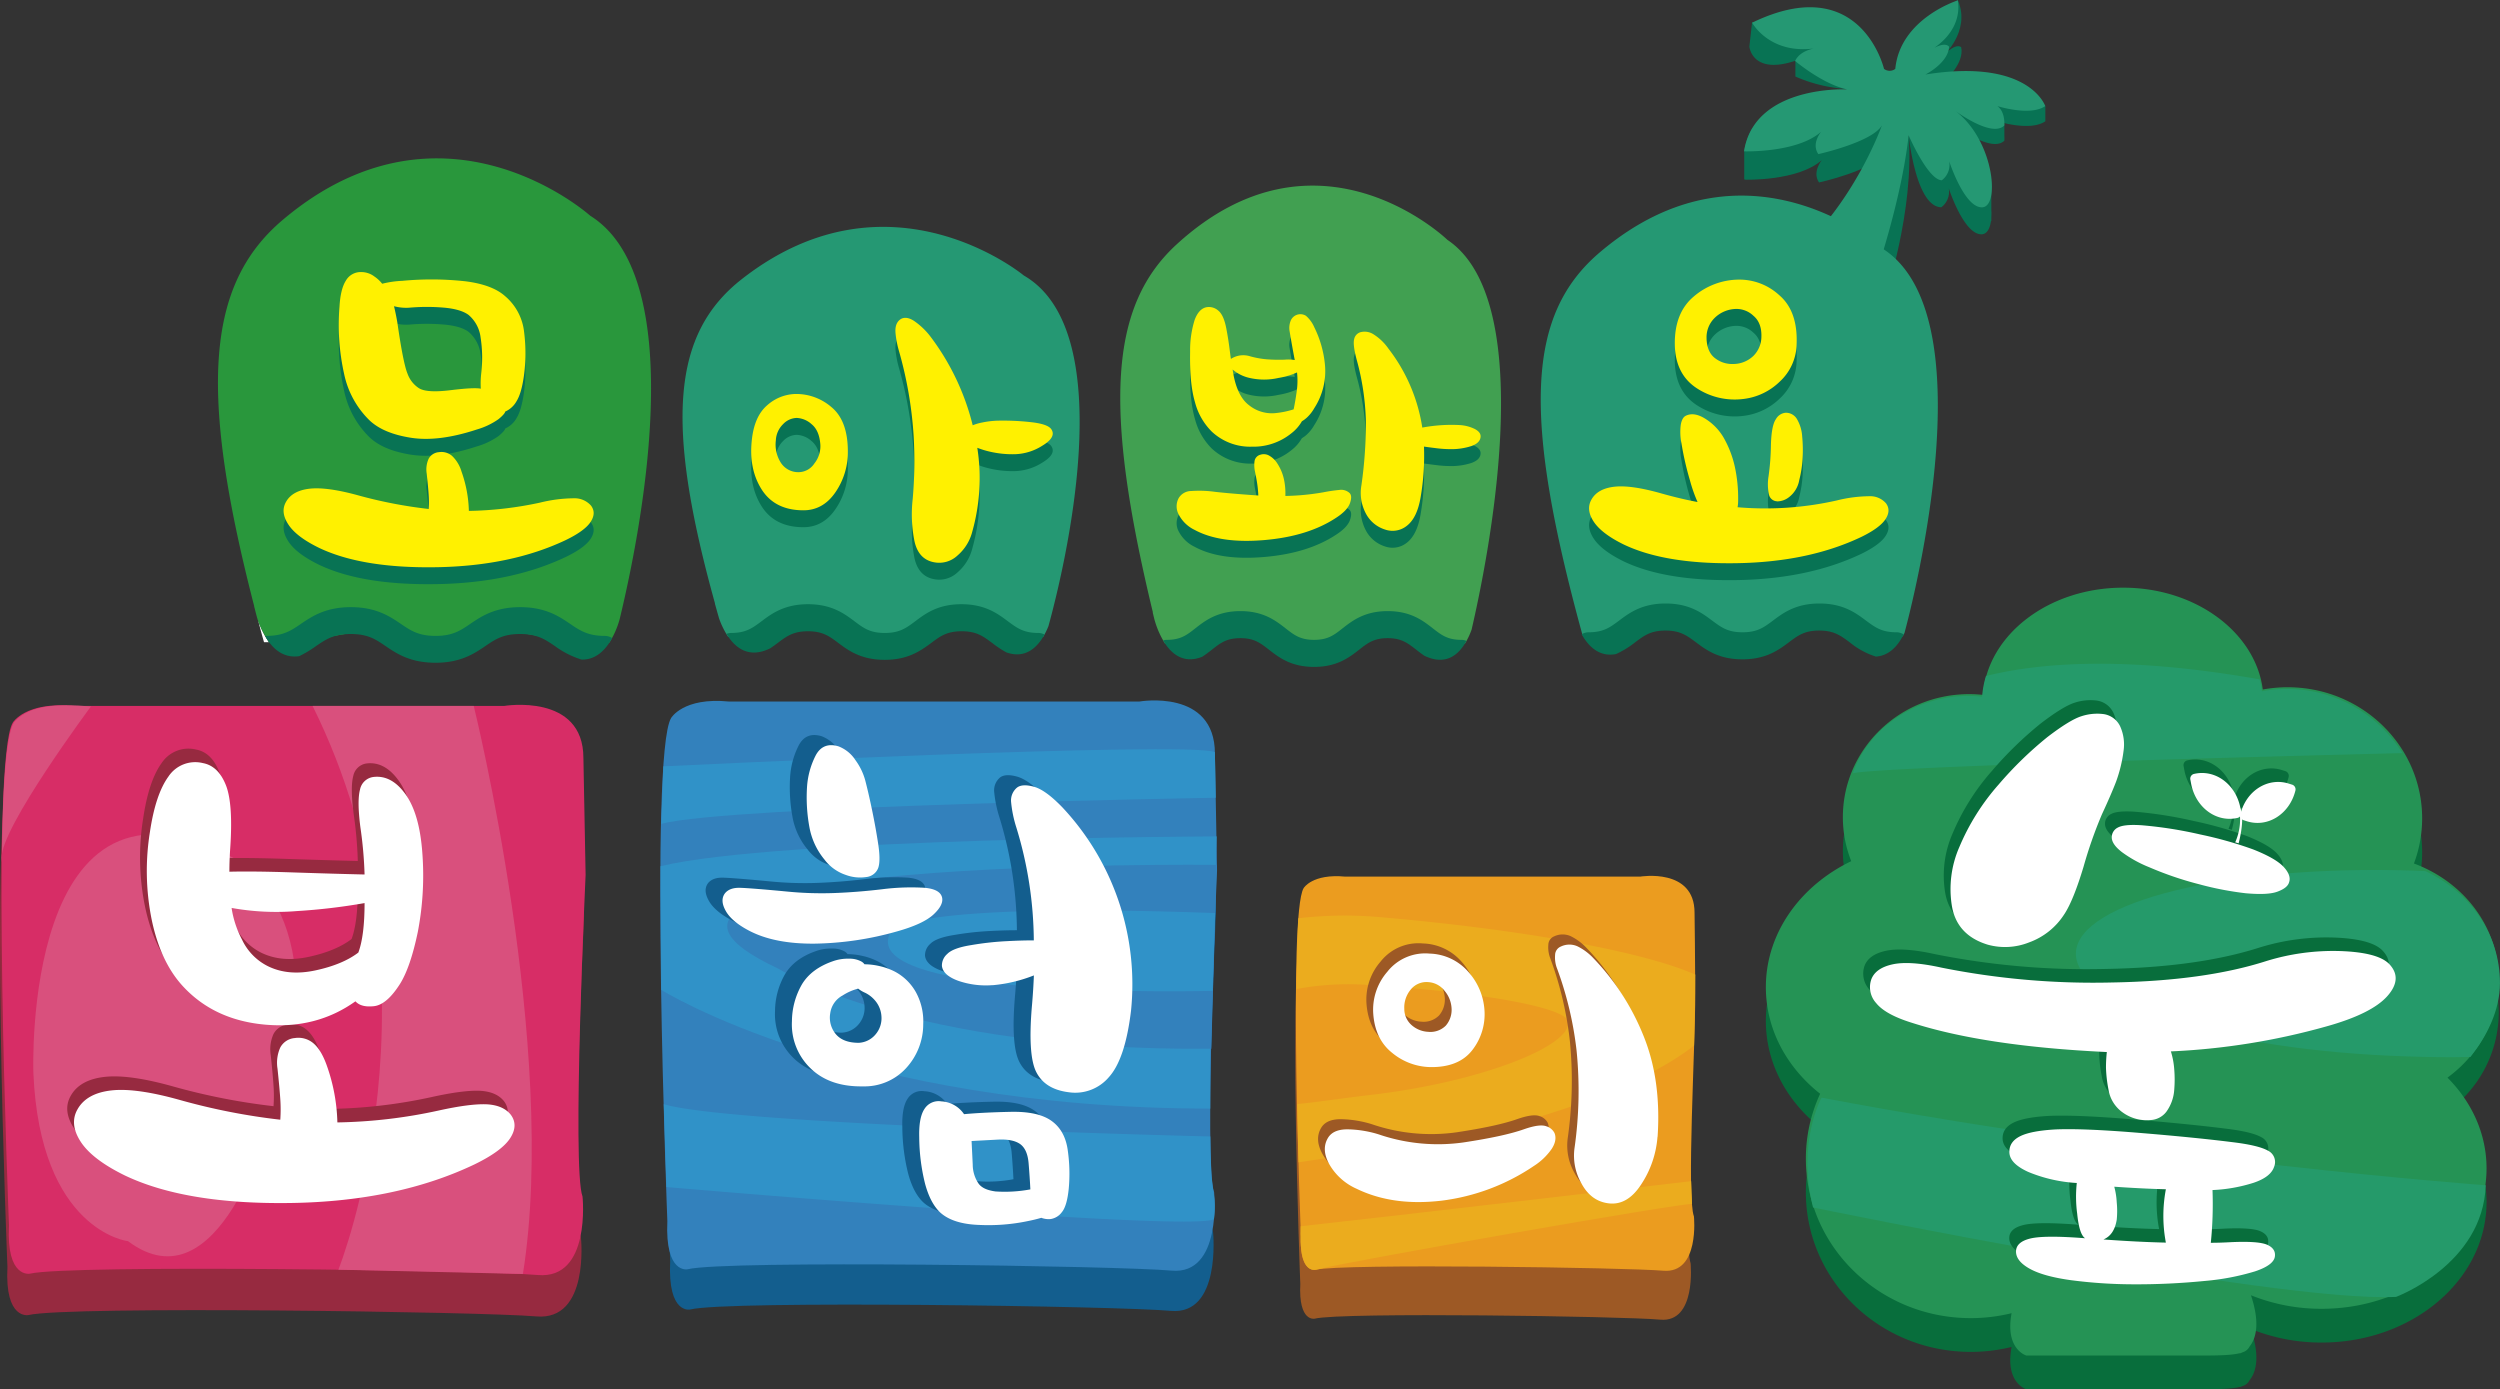 <svg id="레이어_1" data-name="레이어 1" xmlns="http://www.w3.org/2000/svg" viewBox="0 0 739.23 410.83"><rect x="0" y="0" width="739.23" height="410.83" fill="#333333" stroke="none"/><defs><style>.cls-1{fill:#087354;}.cls-2{fill:#259873;}.cls-3{fill:#41a051;}.cls-4{fill:#fff;}.cls-5{fill:#972a40;}.cls-6{fill:#d72d66;}.cls-7{fill:#d9507d;}.cls-8{fill:#135e8e;}.cls-9{fill:#3381bc;}.cls-10{fill:#3092c8;}.cls-11{fill:#9d5925;}.cls-12{fill:#eb9c1f;}.cls-13{fill:#ebac1e;}.cls-14{fill:#086e3c;}.cls-15{fill:#259355;}.cls-16{fill:#259a6a;}.cls-17{fill:#29973c;}.cls-18{fill:#fff100;}</style></defs><path class="cls-1" d="M627.62,102.8s5.67-5,4.67-9.71c0,0-1-1.14-3.6.91s6.72-5.32,2.6-14.89c0,0-15.14,9.49-12.72,24.31" transform="translate(-52.38 -79.11)"/><path class="cls-1" d="M570.45,85.75l-.79,7.1c0,.25.93,8.47,13.6,4.22,0,0,0,4.67,0,4.67a44.77,44.77,0,0,0,16,3.73s8.09-5.35,7.5-8.4C604.72,86.69,570.54,85.67,570.45,85.75Z" transform="translate(-52.38 -79.11)"/><path class="cls-1" d="M609.05,124.55c-2.75,5-18.8,8.51-18.8,8.51-2.12-3.1.83-6.61.83-6.61-7.09,6.31-22.81,5.79-22.81,5.79,3.09-19.71,42.67-18.74,42.67-18.74Z" transform="translate(-52.38 -79.11)"/><path class="cls-1" d="M616.75,119.14c1.76,22.18-7,48.07-7,48.07s-39,7.47-23-9.55Z" transform="translate(-52.38 -79.11)"/><path class="cls-1" d="M641.2,143.43a17,17,0,0,0,0-2.26v-5.71h-.94c-1.49-5.56-4.7-11.67-9.86-15.58l-13.67-1s2.06,21.42,9.68,21.52a5.72,5.72,0,0,0,2.18-5.68s4.47,13.91,9.8,13.67c1.45-.07,2.37-1.58,2.71-3.92h.1Z" transform="translate(-52.38 -79.11)"/><path class="cls-1" d="M657.17,114.92v-4.47l-7.77-2.85c-5.23-2.53-13.79-4.23-27.67-2l8.82,10.74s10.76,8.1,14.51,4.36h0a9.65,9.65,0,0,0,0-1.2v-3.82h-1.3a3.9,3.9,0,0,0-.76-.7s9.69,3.08,14.16,0Z" transform="translate(-52.38 -79.11)"/><path class="cls-1" d="M570.52,117.05a20.39,20.39,0,0,0-2.38,6.74h0v8.42L576.2,126l0-8.91Z" transform="translate(-52.38 -79.11)"/><path class="cls-2" d="M616.75,119.12s5.68,13.18,9.8,13.3a5.72,5.72,0,0,0,2.18-5.68s4.47,13.91,9.79,13.67,3.51-19.84-8-28.55c0,0,10.77,8.1,14.52,4.35,0,0,.37-4-2.06-5.73,0,0,9.7,3.1,14.17,0,0,0-4.77-14.25-35.45-9.33,0,0,6.75-3.38,7-8.2,0,0-.73-1.37-3.72,0s7.87-3.43,6.32-13.73c0,0-17.06,5.32-18.5,20.26a2.75,2.75,0,0,1-3.33,0s-6.84-29.23-39-13.66c0,0,5.38,10,19.72,7.4,0,0-5.38.33-7,3.92,0,0,8.07,6.83,15.35,8.4,0,0-27.38-1.39-30.47,18.32,0,0,15.72.51,22.81-5.8,0,0-3,3.52-.83,6.62,0,0,16-3.55,18.8-8.51,0,0-8.12,23-25.85,38.32S605,166.24,605,166.24,614.32,140.91,616.75,119.12Z" transform="translate(-52.38 -79.11)"/><path class="cls-2" d="M615,267.28c.18-.35.36-.7.52-1,2.79-10.35,24.28-94.47-6.65-113.77,0,0-39.82-35.8-83.43,1.21-21.77,18.48-22.85,48.49-5.2,112.92.11.21.23.41.35.61h12.21c4.64,0,9.08-2.69,11.65-2.68,4.94,0,14.48,2.71,23.35,2.71a120.12,120.12,0,0,0,23.1-2.56l13.42,2.59Z" transform="translate(-52.38 -79.11)"/><path class="cls-3" d="M485.52,269.47a21.75,21.75,0,0,0,2-4.19c4.42-19,20.57-96.64-7.13-115.23,0,0-38.19-36.93-80,1.24-19.95,18.21-21.77,48.18-7.14,108.77v0l0,.24.39,1.61a26.45,26.45,0,0,0,3.23,7.5h7.83l14.38-3.79,23.08,3.83,20.24-3.79,15.1,3.82Z" transform="translate(-52.38 -79.11)"/><path class="cls-1" d="M486,268.62a3.86,3.86,0,0,0-1.52-.31c-4.06,0-5.89-1.43-8.42-3.4-2.91-2.27-6.53-5.1-13.35-5.1s-10.44,2.83-13.35,5.1c-2.53,2-4.35,3.4-8.42,3.4s-5.89-1.43-8.42-3.4c-2.91-2.27-6.53-5.1-13.35-5.1s-10.44,2.83-13.35,5.1c-2.53,2-4.36,3.4-8.43,3.4a3.93,3.93,0,0,0-1.08.17c2.24,3.84,5.89,7.08,11.54,4.84,1.07-.69,2-1.42,2.89-2.11,2.53-2,4.36-3.4,8.43-3.4s5.89,1.43,8.42,3.4c2.91,2.27,6.53,5.1,13.35,5.1s10.44-2.83,13.35-5.1c2.53-2,4.36-3.4,8.42-3.4s5.89,1.43,8.42,3.4c.74.58,1.53,1.19,2.4,1.79C480,276.12,483.81,272.63,486,268.62Z" transform="translate(-52.38 -79.11)"/><path class="cls-2" d="M360.8,267.49a22.61,22.61,0,0,0,1.6-3.24c4.4-16,21.9-86.86-7.29-103.68,0,0-39.82-33.07-83.43,1.11-20.6,16.15-22.67,42.61-7.9,95.8v0l0,.15c.39,1.4.78,2.8,1.19,4.23a24.65,24.65,0,0,0,2.74,5.59h8.07l15.76-2.84,22.11,2.87,23.42-2.83,15.95,2.86Z" transform="translate(-52.38 -79.11)"/><path class="cls-1" d="M361.23,266.74a3.88,3.88,0,0,0-1.82-.47c-4.35,0-6.28-1.44-9-3.45-3-2.25-6.74-5.05-13.74-5.05S326,260.57,323,262.82c-2.68,2-4.61,3.45-9,3.45s-6.27-1.44-8.95-3.45c-3-2.25-6.74-5.05-13.75-5.05s-10.75,2.8-13.75,5.05c-2.68,2-4.61,3.45-8.95,3.45a4.11,4.11,0,0,0-1.41.27c2.49,4.12,6.57,7.42,12.93,4.28.8-.53,1.53-1.08,2.23-1.6,2.67-2,4.61-3.45,8.95-3.45s6.28,1.45,8.95,3.45c3,2.25,6.75,5,13.75,5s10.75-2.8,13.75-5c2.68-2,4.61-3.45,9-3.45s6.27,1.45,9,3.45a31.06,31.06,0,0,0,4.21,2.8C355.58,274,359.12,270.58,361.23,266.74Z" transform="translate(-52.38 -79.11)"/><path class="cls-4" d="M131.86,269h-1.41q-1-3.45-1.83-6.79A27.48,27.48,0,0,0,131.86,269Z" transform="translate(-52.38 -79.11)"/><path class="cls-5" d="M225.08,350s-4.09,86.68-.91,95.17c0,0,2.6,24.58-13.23,23.19s-138.78-3.15-150.12-.4c0,0-7.08,1.54-6.24-14.24,0,0-5.65-137.87,1.15-148.75,0,0,3.72-6.23,18-4.88H201s23.46-3.92,23.46,15.39Z" transform="translate(-52.38 -79.11)"/><path class="cls-6" d="M225.54,337.77s-4.09,86.67-.91,95.16c0,0,2.6,24.59-13.23,23.19S72.62,453,61.28,455.72c0,0-7.08,1.54-6.24-14.24,0,0-5.65-137.86,1.15-148.74,0,0,3.72-6.24,18-4.89H201.43s23.46-3.91,23.46,15.4Z" transform="translate(-52.38 -79.11)"/><path class="cls-7" d="M62.25,396.39S58.67,298.86,122,333.1c0,0,32.64,18.31,10,78,0,0-14.72,55.33-41.79,35C90.12,446.14,64.24,443,62.25,396.39Z" transform="translate(-52.38 -79.11)"/><path class="cls-7" d="M79.27,288s-26.7,35.88-26.41,44.78-.48-35.94,4-40.5S68.72,287.13,79.27,288Z" transform="translate(-52.38 -79.11)"/><path class="cls-7" d="M207,455.81l-54.56-1.26s33.55-83.75-7.63-166.7h47.65S217.62,389.33,207,455.81Z" transform="translate(-52.38 -79.11)"/><path class="cls-8" d="M411.94,348.37s-3.87,86.68-.86,95.16c0,0,2.46,24.59-12.53,23.19s-131.36-3.14-142.09-.4c0,0-6.7,1.55-5.91-14.24,0,0-5.34-137.86,1.09-148.74,0,0,3.52-6.24,17-4.89H389.12s22.2-3.91,22.2,15.4Z" transform="translate(-52.38 -79.11)"/><path class="cls-9" d="M412.25,336.46s-3.9,86.68-.87,95.17c0,0,2.47,24.59-12.61,23.19s-132.26-3.14-143.06-.4c0,0-6.74,1.54-6-14.24,0,0-5.38-137.87,1.1-148.74,0,0,3.55-6.24,17.13-4.89H389.27s22.35-3.91,22.35,15.4Z" transform="translate(-52.38 -79.11)"/><path class="cls-10" d="M410.26,415.16s-141.9-3.45-161.6-9.56l.79,24.51s155.15,13.39,161.88,9.5a25.82,25.82,0,0,0,.2-5.51c-.11-1.47-.84-5-1-8.57C410.32,420.55,410.26,415.16,410.26,415.16Z" transform="translate(-52.38 -79.11)"/><path class="cls-10" d="M412.14,326.43s-130.1.47-164.44,8.81l.21,36.57s56,35.1,162.33,35.1V389.37Z" transform="translate(-52.38 -79.11)"/><path class="cls-10" d="M411.86,315s-144.07,2.38-163.94,7.71l.62-17s156.28-7.58,163.07-4.18Z" transform="translate(-52.38 -79.11)"/><path class="cls-9" d="M412.12,334.84s-200.32-2.2-129.57,30.71c0,0,38.52,24.46,128,23.66" transform="translate(-52.38 -79.11)"/><path class="cls-10" d="M410.94,372.1s-105.2,2.79-95.38-17.08c0,0-1.4-9.42,96.11-5.93Z" transform="translate(-52.38 -79.11)"/><path class="cls-11" d="M552.9,384.23s-2.78,62.32-.62,68.42c0,0,1.77,17.67-9,16.67s-94.45-2.26-102.16-.29c0,0-4.82,1.11-4.25-10.23,0,0-3.84-99.12.78-106.95,0,0,2.54-4.48,12.24-3.51h86.6s16-2.81,16,11.07Z" transform="translate(-52.38 -79.11)"/><path class="cls-12" d="M553.66,372.85c0,16.16-2.58,60.07-.4,65.94,0,0,1.78,17-9.07,16.06s-95.08-2.18-102.85-.28c0,0-4.84,1.07-4.28-9.86,0,0-3.86-95.46.8-103,0,0,2.54-4.32,12.31-3.39h87.19s16.08-2.7,16.08,10.66C553.44,349,553.66,365,553.66,372.85Z" transform="translate(-52.38 -79.11)"/><path class="cls-13" d="M552.44,428.37S463.72,438.78,437,441.7c0,0-1.24,14.65,5.1,12.74S552.16,434.3,552.7,435.15Z" transform="translate(-52.38 -79.11)"/><path class="cls-13" d="M553.66,367.29c-15.66-6.91-51.51-13.39-93.37-17a117.33,117.33,0,0,0-24,.35c-.14,3.1-.41,9.9-.51,20.91a83.72,83.72,0,0,1,20.59-1.24c32.52,2,58.95,6.56,59.67,10.85,1.23,7.3-26.19,18-58.6,21.74-7.51.87-14.76,2-21.48,2.68.1,5.33.22,11.06.39,17.22,8.45-1.25,17.29-2.7,26.35-3.9,39.6-5.26,74.76-18.11,90.6-30.64C553.51,381.19,553.63,368.68,553.66,367.29Z" transform="translate(-52.38 -79.11)"/><path class="cls-14" d="M776.08,407.74a36,36,0,0,0,15.16-29c0-15.58-10.39-28.89-25.08-34.33a37.75,37.75,0,0,0,2.43-13.36c0-21.4-17.82-38.75-39.81-38.75a41,41,0,0,0-7.31.67c-2.21-16.92-19.85-30.11-41.29-30.11-22.1,0-40.17,14-41.45,31.7a38.65,38.65,0,0,0-4.05-.22c-20.64,0-37.38,16.29-37.38,36.39a35.37,35.37,0,0,0,2.48,13c-15,7.24-25.25,21.2-25.25,37.25,0,12.51,6.19,23.75,16.05,31.53a45.55,45.55,0,0,0-4.22,19.18c0,26,21.83,47.16,48.76,47.16a50.44,50.44,0,0,0,12.07-1.46c-2,10.68,4.34,12.5,4.34,12.5h42.55c10.69,0,17.09.2,20.52-.67h.24a3.86,3.86,0,0,0,.61-.26,3.39,3.39,0,0,0,2.14-1.77c1.75-2.18,3.22-6.57.38-15.1a55.62,55.62,0,0,0,20.91,4c26.92,0,48.75-18.6,48.75-41.55C787.63,424.35,783.28,415,776.08,407.74Z" transform="translate(-52.38 -79.11)"/><path class="cls-15" d="M776.08,397.76c9.23-6.76,15.16-17.23,15.16-29,0-15.57-10.39-28.89-25.08-34.32a37.85,37.85,0,0,0,2.43-13.37c0-21.4-17.82-38.75-39.81-38.75a41,41,0,0,0-7.31.67c-2.21-16.92-19.85-30.11-41.29-30.11-22.1,0-40.17,14-41.45,31.7a38.65,38.65,0,0,0-4.05-.22c-20.64,0-37.38,16.29-37.38,36.39a35.29,35.29,0,0,0,2.48,13C584.73,341,574.53,355,574.53,371c0,12.51,6.19,23.75,16.05,31.53a45.55,45.55,0,0,0-4.22,19.18c0,26.05,21.83,47.16,48.76,47.16a50.44,50.44,0,0,0,12.07-1.46c-2,10.68,4.34,12.51,4.34,12.51h42.55c10.69,0,17.09.19,20.52-.67h.24a5.61,5.61,0,0,0,.61-.26,3.45,3.45,0,0,0,2.14-1.77c1.75-2.19,3.22-6.58.38-15.11a55.62,55.62,0,0,0,20.91,4c26.92,0,48.75-18.6,48.75-41.54C787.63,414.37,783.28,405,776.08,397.76Z" transform="translate(-52.38 -79.11)"/><path class="cls-16" d="M591,403.68s-7.35,13.12-2.52,32.47c0,0,136.41,28.15,172.4,26.44,0,0,25.68-9.51,26.51-33C787.38,429.56,691.15,422.63,591,403.68Z" transform="translate(-52.38 -79.11)"/><path class="cls-16" d="M769.52,336.68c-1.22-.06-2.44-.1-3.68-.14-54.54-1.73-99.15,9.17-99.63,24.35s43.35,28.87,97.9,30.59c6.78.22,12.35.32,18.76.16,4.83-6.11,8.73-13.73,8.73-21.89C791.6,355.26,782.61,342.73,769.52,336.68Z" transform="translate(-52.38 -79.11)"/><path class="cls-16" d="M728.52,282.84a40.89,40.89,0,0,0-7.31.67,27.4,27.4,0,0,0-.7-3.52c-37.19-6.57-63-5.41-80.89-1a28,28,0,0,0-1.15,6.13,38.65,38.65,0,0,0-4.05-.22,37.79,37.79,0,0,0-26.48,10.71c-6.26,6.53-7.63,12.12-7.63,12.12,10.75-2.15,148.05-5.58,162.42-5.93A40,40,0,0,0,728.52,282.84Z" transform="translate(-52.38 -79.11)"/><path class="cls-17" d="M232.58,269.12a26.26,26.26,0,0,0,3-6.81c5.7-23.47,21.68-100.47-8.69-119.42,0,0-43.42-39-91,1.32-22.57,19.15-24.74,50.6-8.38,114l0-.1s0,.32.17.88c.24.93.47,1.85.72,2.79A24.48,24.48,0,0,0,132,269h8.49l5.4-.94,10.86-1.89,15.79,1.89,8.17,1,8.8-1,16.66-1.86,10.6,1.86,5.82,1Z" transform="translate(-52.38 -79.11)"/><path class="cls-1" d="M227.16,233.64q1.59,2.16-.15,4.81t-7.39,5.38q-16.1,7.62-38.06,8t-34.73-5.67c-4.55-2.2-7.61-4.52-9.21-7s-1.81-4.67-.65-6.68c1.25-2.2,3.6-3.49,7-3.87s8.24.29,14.43,2a135.29,135.29,0,0,0,20.73,4,30,30,0,0,0,0-4.24c-.09-1.48-.29-3.56-.58-6.24a7.67,7.67,0,0,1,.58-4.38,3.77,3.77,0,0,1,3.05-1.94,4.82,4.82,0,0,1,3.84,1.08,10.47,10.47,0,0,1,2.83,4.67,37.29,37.29,0,0,1,2.17,11.62,107.18,107.18,0,0,0,21-2.44,42.94,42.94,0,0,1,10-1.29A6.48,6.48,0,0,1,227.16,233.64ZM201.78,205.8c-.09.48-.75,1.22-1.95,2.22a21.37,21.37,0,0,1-6.46,3.09q-11.31,3.73-19.5,2.44t-12.25-5.17a26.82,26.82,0,0,1-7.47-13.63,66.82,66.82,0,0,1-1.38-20c.2-3.44.82-6,1.89-7.67a5,5,0,0,1,4.49-2.52,6.37,6.37,0,0,1,3.92,1.3,10.21,10.21,0,0,1,2.32,2.15,29.48,29.48,0,0,1,5.94-.86,91.87,91.87,0,0,1,18.71.14q7.83,1,11.6,4.31a16.2,16.2,0,0,1,5.73,10.83,49.68,49.68,0,0,1-.08,12.85c-.48,3.44-1.21,5.93-2.17,7.46A7.08,7.08,0,0,1,201.78,205.8Zm-31.9-26.27q1.74,12.06,3,15.07a8.51,8.51,0,0,0,3.4,4.31q2.33,1.44,9.36.57c4.68-.57,7.66-.72,8.91-.43a26.73,26.73,0,0,1,.15-4.74,39.19,39.19,0,0,0-.22-10.47,10.34,10.34,0,0,0-3.55-6.61q-2.32-1.71-7.25-2.15a59.31,59.31,0,0,0-10.15,0,13.59,13.59,0,0,1-4.64-.43C169.25,176.18,169.59,177.81,169.88,179.53Z" transform="translate(-52.38 -79.11)"/><path class="cls-1" d="M289.63,235q-8.25-.12-12.09-6.25t-2.82-14.81q.78-6.8,4.52-10a13,13,0,0,1,8.24-3.33,15.89,15.89,0,0,1,10.74,3.87q4.86,4,4.86,13.12a20.85,20.85,0,0,1-3.73,12.16Q295.62,235.14,289.63,235Zm-.9-11.28a5.63,5.63,0,0,0,4.46-2.58,8.14,8.14,0,0,0,1.75-5.71q-.33-4.08-2.6-5.91a7,7,0,0,0-4.4-1.83,5.74,5.74,0,0,0-4,1.83,7.15,7.15,0,0,0-2.15,4.83,10,10,0,0,0,1.53,6.66A6.11,6.11,0,0,0,288.73,223.72ZM340,209.86a14.85,14.85,0,0,1,2.77-.81,27,27,0,0,1,4.46-.55,74.26,74.26,0,0,1,9.72.41c3.54.36,5.65,1.09,6.33,2.17,1,1.55.07,3.15-2.71,4.83a15.91,15.91,0,0,1-8.25,2.51,29.61,29.61,0,0,1-6.9-.68,26.49,26.49,0,0,1-4.06-1.22,58.43,58.43,0,0,1-1.47,24.74,13.81,13.81,0,0,1-4.41,7.13,7.88,7.88,0,0,1-6.78,2q-4.74-.81-5.93-6.32a40.49,40.49,0,0,1-.51-12.43,128.43,128.43,0,0,0,.28-18.62,118.31,118.31,0,0,0-4.35-25.15,28.57,28.57,0,0,1-1-5.16c-.19-1.9.24-3.26,1.3-4.08s2.5-.7,4.12.34a21.23,21.23,0,0,1,4.92,4.69A72.24,72.24,0,0,1,340,209.86Z" transform="translate(-52.38 -79.11)"/><path class="cls-1" d="M411.71,229.55c3.31.37,7.56.72,12.74,1.08,0-.36-.05-1.09-.16-2.21s-.38-2.72-.81-4.81a9.3,9.3,0,0,1-.16-3,2.32,2.32,0,0,1,1.78-2.05,3.17,3.17,0,0,1,2.64.32,6.71,6.71,0,0,1,2.33,2.27,14.05,14.05,0,0,1,2,4.86,19.63,19.63,0,0,1,.38,4.75,71.81,71.81,0,0,0,11.23-1.08,47,47,0,0,1,4.76-.7,3.62,3.62,0,0,1,3,.92c.58.58.61,1.58.11,3s-1.87,2.88-4.1,4.32q-8.32,5.5-21.28,6.59t-20.52-3a10.32,10.32,0,0,1-4.75-4.59,5.11,5.11,0,0,1,0-4.81,4.34,4.34,0,0,1,3.72-2.11A33.82,33.82,0,0,1,411.71,229.55Zm4.64-39.31a6.65,6.65,0,0,1,5.56-.81,26.35,26.35,0,0,0,5,.92,47.87,47.87,0,0,0,5.4.11,11.38,11.38,0,0,1,2.92.11c-.5-2.6-1-5.4-1.51-8.43A5.74,5.74,0,0,1,434,179a3.11,3.11,0,0,1,4.53-1.52,9.36,9.36,0,0,1,2.48,3.41,31.43,31.43,0,0,1,3.14,11,20.1,20.1,0,0,1-3.14,12.9,11.54,11.54,0,0,1-2.21,2.81,8.54,8.54,0,0,1-1.46,1.08,12,12,0,0,1-3.13,3.57,17.8,17.8,0,0,1-11.66,3.94,16.57,16.57,0,0,1-11.88-4.48,19,19,0,0,1-4.92-8.59q-1.66-5.56-1.46-15a29.94,29.94,0,0,1,1.35-9.45c.83-2.19,2-3.44,3.51-3.72a4.15,4.15,0,0,1,3.46,1c1.08.86,1.87,2.63,2.38,5.29.36,1.87.64,3.64.86,5.29S416.21,189.38,416.35,190.24Zm19.55,4a21.69,21.69,0,0,1-5.46,1.62,19.11,19.11,0,0,1-8.58,0,11.43,11.43,0,0,1-5-2.49q1.08,7.68,4.81,10.53a10.79,10.79,0,0,0,8.15,2.33,25.8,25.8,0,0,0,5.08-1.08q.54-2.6.91-5.35A22,22,0,0,0,435.9,194.24Zm37,16.31a47,47,0,0,1,10.91-.76,11.74,11.74,0,0,1,4.7,1.19c1.19.65,1.74,1.4,1.67,2.27-.07,1.22-1,2.14-2.7,2.75a19.28,19.28,0,0,1-6.37.92,32.87,32.87,0,0,1-3.94-.27c-1.48-.18-2.72-.34-3.73-.49a72.8,72.8,0,0,1-1,15q-1,5.94-3.94,8.32a6.74,6.74,0,0,1-6.64,1.19,9.64,9.64,0,0,1-5.51-4.54,13.06,13.06,0,0,1-1.41-8.53,127.52,127.52,0,0,0,1.3-19.6,74.58,74.58,0,0,0-2.59-17.12c-.87-3.17-1.15-5.31-.87-6.43a2.71,2.71,0,0,1,1.84-2.1,4.85,4.85,0,0,1,3.78.54,15.37,15.37,0,0,1,4.54,4.32A50.62,50.62,0,0,1,472.94,210.55Z" transform="translate(-52.38 -79.11)"/><path class="cls-1" d="M610.05,232.93q1.55,2.1-.14,4.69t-7.14,5.25q-15.54,7.41-36.75,7.77t-33.53-5.53q-6.57-3.23-8.89-6.79t-.63-6.51c1.21-2.15,3.48-3.41,6.79-3.78s8,.28,13.93,2c3.55,1,7.1,1.86,10.64,2.52a44.77,44.77,0,0,1-2.24-6.37,87.51,87.51,0,0,1-2.52-11,16.89,16.89,0,0,1-.21-5.39q.35-2.17,1.47-2.73,2.52-1.26,6,1a16.29,16.29,0,0,1,5.6,6.16,30.56,30.56,0,0,1,3,8.26,44,44,0,0,1,.91,9.1,21.23,21.23,0,0,1-.14,2.52,96,96,0,0,0,29.26-2,40.82,40.82,0,0,1,9.66-1.26A6.17,6.17,0,0,1,610.05,232.93ZM547.61,186q-.14-9.39,5.6-14.21a20.65,20.65,0,0,1,13.3-5,17.39,17.39,0,0,1,12,4.62q5.53,4.75,5.11,14.56a15.42,15.42,0,0,1-5,11,18.48,18.48,0,0,1-10.71,5.11A20.46,20.46,0,0,1,554,198.84Q547.76,194.7,547.61,186Zm9.38-1.82q.13,4.2,2.66,5.95a8.19,8.19,0,0,0,5.18,1.61,8.61,8.61,0,0,0,6-2.38,8.1,8.1,0,0,0,2.38-5.6q.13-4.2-2.38-6.3a7.24,7.24,0,0,0-5-2,9.3,9.3,0,0,0-6.65,2.87A8,8,0,0,0,557,184.21Zm20.86,48.16a2.52,2.52,0,0,1-2.38-1.89,14.56,14.56,0,0,1-.14-5.53,73.18,73.18,0,0,0,.7-9.24q.15-5.75,1.47-7.63a3.65,3.65,0,0,1,2.87-1.89,3.77,3.77,0,0,1,3.43,2,11.81,11.81,0,0,1,1.47,5,43.86,43.86,0,0,1,.14,6.16,33.14,33.14,0,0,1-1,6.72,8.08,8.08,0,0,1-2.94,5A5.76,5.76,0,0,1,577.85,232.37Z" transform="translate(-52.38 -79.11)"/><path class="cls-18" d="M227.16,228.64q1.59,2.16-.15,4.81t-7.39,5.38q-16.1,7.62-38.06,8t-34.73-5.67c-4.55-2.2-7.61-4.52-9.21-7s-1.81-4.67-.65-6.68c1.25-2.2,3.6-3.49,7-3.87s8.24.29,14.43,2a135.29,135.29,0,0,0,20.73,4,30,30,0,0,0,0-4.24c-.09-1.48-.29-3.56-.58-6.24a7.67,7.67,0,0,1,.58-4.38,3.77,3.77,0,0,1,3.05-1.94,4.82,4.82,0,0,1,3.84,1.08,10.47,10.47,0,0,1,2.83,4.67,37.29,37.29,0,0,1,2.17,11.62,107.18,107.18,0,0,0,21-2.44,42.94,42.94,0,0,1,10-1.29A6.48,6.48,0,0,1,227.16,228.64ZM201.78,200.8c-.09.48-.75,1.22-1.95,2.22a21.37,21.37,0,0,1-6.46,3.09q-11.31,3.73-19.5,2.44t-12.25-5.17a26.82,26.82,0,0,1-7.47-13.63,66.82,66.82,0,0,1-1.38-20c.2-3.44.82-6,1.89-7.67a5,5,0,0,1,4.49-2.52,6.37,6.37,0,0,1,3.92,1.3,10.21,10.21,0,0,1,2.32,2.15,29.48,29.48,0,0,1,5.94-.86,91.87,91.87,0,0,1,18.71.14q7.83,1,11.6,4.31a16.2,16.2,0,0,1,5.73,10.83,49.68,49.68,0,0,1-.08,12.85c-.48,3.44-1.21,5.93-2.17,7.46A7.08,7.08,0,0,1,201.78,200.8Zm-31.9-26.27q1.74,12.06,3,15.07a8.51,8.51,0,0,0,3.4,4.31q2.33,1.44,9.36.57c4.68-.57,7.66-.72,8.91-.43a26.73,26.73,0,0,1,.15-4.74,39.19,39.19,0,0,0-.22-10.47,10.34,10.34,0,0,0-3.55-6.61q-2.32-1.71-7.25-2.15a59.31,59.31,0,0,0-10.15,0,13.59,13.59,0,0,1-4.64-.43C169.25,171.18,169.59,172.81,169.88,174.53Z" transform="translate(-52.38 -79.11)"/><path class="cls-18" d="M289.63,230q-8.25-.12-12.09-6.25t-2.82-14.81q.78-6.8,4.52-10a13,13,0,0,1,8.24-3.33,15.89,15.89,0,0,1,10.74,3.87q4.86,4,4.86,13.12a20.85,20.85,0,0,1-3.73,12.16Q295.62,230.14,289.63,230Zm-.9-11.28a5.63,5.63,0,0,0,4.46-2.58,8.14,8.14,0,0,0,1.75-5.71q-.33-4.08-2.6-5.91a7,7,0,0,0-4.4-1.83,5.74,5.74,0,0,0-4,1.83,7.15,7.15,0,0,0-2.15,4.83,10,10,0,0,0,1.53,6.66A6.11,6.11,0,0,0,288.73,218.72ZM340,204.86a14.85,14.85,0,0,1,2.77-.81,27,27,0,0,1,4.46-.55,74.26,74.26,0,0,1,9.72.41c3.54.36,5.65,1.09,6.33,2.17,1,1.55.07,3.15-2.71,4.83a15.91,15.91,0,0,1-8.25,2.51,29.61,29.61,0,0,1-6.9-.68,26.49,26.49,0,0,1-4.06-1.22,58.43,58.43,0,0,1-1.47,24.74,13.81,13.81,0,0,1-4.41,7.13,7.88,7.88,0,0,1-6.78,2q-4.74-.81-5.93-6.32a40.49,40.49,0,0,1-.51-12.43,128.43,128.43,0,0,0,.28-18.62,118.31,118.31,0,0,0-4.35-25.15,28.57,28.57,0,0,1-1-5.16c-.19-1.9.24-3.26,1.3-4.08s2.5-.7,4.12.34a21.23,21.23,0,0,1,4.92,4.69A72.24,72.24,0,0,1,340,204.86Z" transform="translate(-52.38 -79.11)"/><path class="cls-18" d="M411.71,224.55c3.31.37,7.56.72,12.74,1.08,0-.36-.05-1.09-.16-2.21s-.38-2.72-.81-4.81a9.3,9.3,0,0,1-.16-3,2.32,2.32,0,0,1,1.78-2.05,3.17,3.17,0,0,1,2.64.32,6.71,6.71,0,0,1,2.33,2.27,14.05,14.05,0,0,1,2,4.86,19.63,19.63,0,0,1,.38,4.75,71.81,71.81,0,0,0,11.23-1.08,47,47,0,0,1,4.76-.7,3.62,3.62,0,0,1,3,.92c.58.58.61,1.58.11,3s-1.87,2.88-4.1,4.32q-8.32,5.5-21.28,6.59t-20.52-3a10.32,10.32,0,0,1-4.75-4.59,5.11,5.11,0,0,1,0-4.81,4.34,4.34,0,0,1,3.72-2.11A33.82,33.82,0,0,1,411.71,224.55Zm4.64-39.31a6.65,6.65,0,0,1,5.56-.81,26.35,26.35,0,0,0,5,.92,47.87,47.87,0,0,0,5.4.11,11.38,11.38,0,0,1,2.92.11c-.5-2.6-1-5.4-1.51-8.43A5.74,5.74,0,0,1,434,174a3.11,3.11,0,0,1,4.53-1.52,9.36,9.36,0,0,1,2.48,3.41,31.43,31.43,0,0,1,3.14,11,20.1,20.1,0,0,1-3.14,12.9,11.54,11.54,0,0,1-2.21,2.81,8.54,8.54,0,0,1-1.46,1.08,12,12,0,0,1-3.13,3.57,17.8,17.8,0,0,1-11.66,3.94,16.57,16.57,0,0,1-11.88-4.48,19,19,0,0,1-4.92-8.59q-1.66-5.56-1.46-15a29.94,29.94,0,0,1,1.35-9.45c.83-2.19,2-3.44,3.51-3.72a4.15,4.15,0,0,1,3.46,1c1.08.86,1.87,2.63,2.38,5.29.36,1.87.64,3.64.86,5.29S416.21,184.38,416.35,185.24Zm19.55,4a21.69,21.69,0,0,1-5.46,1.62,19.11,19.11,0,0,1-8.58,0,11.43,11.43,0,0,1-5-2.49q1.08,7.68,4.81,10.53a10.79,10.79,0,0,0,8.15,2.33,25.8,25.8,0,0,0,5.08-1.08q.54-2.6.91-5.35A22,22,0,0,0,435.9,189.24Zm37,16.31a47,47,0,0,1,10.91-.76,11.74,11.74,0,0,1,4.7,1.19c1.19.65,1.74,1.4,1.67,2.27-.07,1.22-1,2.14-2.7,2.75a19.28,19.28,0,0,1-6.37.92,32.87,32.87,0,0,1-3.94-.27c-1.48-.18-2.72-.34-3.73-.49a72.8,72.8,0,0,1-1,15q-1,5.94-3.94,8.32a6.74,6.74,0,0,1-6.64,1.19,9.64,9.64,0,0,1-5.51-4.54,13.06,13.06,0,0,1-1.41-8.53,127.52,127.52,0,0,0,1.3-19.6,74.58,74.58,0,0,0-2.59-17.12c-.87-3.17-1.15-5.31-.87-6.43a2.71,2.71,0,0,1,1.84-2.1,4.85,4.85,0,0,1,3.78.54,15.37,15.37,0,0,1,4.54,4.32A50.62,50.62,0,0,1,472.94,205.55Z" transform="translate(-52.38 -79.11)"/><path class="cls-18" d="M610.05,227.93q1.55,2.1-.14,4.69t-7.14,5.25q-15.54,7.41-36.75,7.77t-33.53-5.53q-6.57-3.23-8.89-6.79t-.63-6.51q1.83-3.23,6.79-3.78t13.93,2c3.55,1,7.1,1.86,10.64,2.52a44.77,44.77,0,0,1-2.24-6.37,89.31,89.31,0,0,1-2.52-11,16.89,16.89,0,0,1-.21-5.39q.36-2.17,1.47-2.73,2.52-1.26,6,1a16.21,16.21,0,0,1,5.6,6.16,30.56,30.56,0,0,1,3,8.26,44,44,0,0,1,.91,9.1,19.3,19.3,0,0,1-.14,2.52,96,96,0,0,0,29.26-2,40.82,40.82,0,0,1,9.66-1.26A6.17,6.17,0,0,1,610.05,227.93ZM547.61,181q-.14-9.39,5.6-14.21a20.65,20.65,0,0,1,13.3-5,17.39,17.39,0,0,1,12,4.62q5.53,4.75,5.11,14.56a15.38,15.38,0,0,1-5,11,18.42,18.42,0,0,1-10.71,5.11A20.46,20.46,0,0,1,554,193.84Q547.76,189.7,547.61,181Zm9.38-1.82c.1,2.8,1,4.78,2.66,5.95a8.19,8.19,0,0,0,5.18,1.61,8.61,8.61,0,0,0,6-2.38,8.05,8.05,0,0,0,2.38-5.6c.1-2.8-.7-4.9-2.38-6.3a7.24,7.24,0,0,0-5-2,9.3,9.3,0,0,0-6.65,2.87A8,8,0,0,0,557,179.21Zm20.86,48.16a2.53,2.53,0,0,1-2.38-1.89,14.56,14.56,0,0,1-.14-5.53,73.18,73.18,0,0,0,.7-9.24q.15-5.75,1.47-7.63a3.66,3.66,0,0,1,2.87-1.89,3.77,3.77,0,0,1,3.43,2,11.53,11.53,0,0,1,1.47,5,42.39,42.39,0,0,1,.14,6.16,33.14,33.14,0,0,1-1,6.72,8.08,8.08,0,0,1-2.94,5A5.76,5.76,0,0,1,577.85,227.37Z" transform="translate(-52.38 -79.11)"/><path class="cls-5" d="M201.44,404.76c1.51,2.06,1.44,4.37-.21,6.91s-5.15,5.11-10.5,7.72q-22.87,10.92-54.08,11.43t-49.34-8.13q-9.68-4.74-13.08-10t-.92-9.58q2.67-4.74,10-5.57t20.49,2.89a188.93,188.93,0,0,0,29.46,5.77,44,44,0,0,0,0-6.08q-.21-3.19-.82-9a11,11,0,0,1,.82-6.28,5.35,5.35,0,0,1,4.33-2.79,6.85,6.85,0,0,1,5.46,1.55q2.36,2,4,6.69A53.88,53.88,0,0,1,150.14,407a150.47,150.47,0,0,0,29.87-3.5q9.27-2.05,14.22-1.86C197.52,401.81,199.93,402.84,201.44,404.76Zm-83.23-71.89q6.81-.19,18.85.21t21.12.61a120.48,120.48,0,0,0-1.24-14q-1-7.83-.1-11.13a4.63,4.63,0,0,1,4-3.71q5.35-.62,9.47,5.15t4.95,17.31a88.25,88.25,0,0,1-1.34,23.38q-2.17,10.41-5.26,15.35-3.92,6.18-7.72,6.59c-2.54.28-4.36-.21-5.46-1.44q-11.53,8.24-26.68,6.9t-24.41-11.44q-6.59-7.2-9.17-19.67a72.64,72.64,0,0,1-.51-25.85q1.65-11.13,5.46-16.38a9.49,9.49,0,0,1,10.2-4q4.53.84,6.79,6.49t1.24,19.47Q118.21,330,118.21,332.87Zm40,9.27a177.39,177.39,0,0,1-20.09,2.37,74.27,74.27,0,0,1-19.26-.93,29.35,29.35,0,0,0,3.09,9.38,16.61,16.61,0,0,0,7.83,7.93q6,2.88,14,1.13t12.56-5.25Q158.18,351.82,158.18,342.14Z" transform="translate(-52.38 -79.11)"/><path class="cls-4" d="M203.44,408.76c1.51,2.06,1.44,4.37-.21,6.91s-5.15,5.11-10.5,7.72q-22.87,10.92-54.08,11.43t-49.34-8.13q-9.68-4.74-13.08-10t-.92-9.58q2.67-4.74,10-5.57t20.49,2.89a188.93,188.93,0,0,0,29.46,5.77,44,44,0,0,0,0-6.08q-.21-3.19-.82-9a11,11,0,0,1,.82-6.28,5.35,5.35,0,0,1,4.33-2.79,6.85,6.85,0,0,1,5.46,1.55q2.36,2,4,6.69A53.88,53.88,0,0,1,152.14,411a150.47,150.47,0,0,0,29.87-3.5q9.27-2.05,14.22-1.86C199.52,405.81,201.93,406.84,203.44,408.76Zm-83.23-71.89q6.81-.19,18.85.21t21.12.61a120.48,120.48,0,0,0-1.24-14q-1-7.83-.1-11.13a4.63,4.63,0,0,1,4-3.71q5.35-.62,9.47,5.15t4.95,17.31a88.25,88.25,0,0,1-1.34,23.38q-2.17,10.41-5.26,15.35-3.92,6.18-7.72,6.59c-2.54.28-4.36-.21-5.46-1.44q-11.53,8.24-26.68,6.9t-24.41-11.44q-6.59-7.2-9.17-19.67a72.64,72.64,0,0,1-.51-25.85q1.65-11.13,5.46-16.38a9.49,9.49,0,0,1,10.2-4q4.53.84,6.79,6.49t1.24,19.47Q120.21,334,120.21,336.87Zm40,9.27a177.39,177.39,0,0,1-20.09,2.37,74.27,74.27,0,0,1-19.26-.93,29.35,29.35,0,0,0,3.09,9.38,16.61,16.61,0,0,0,7.83,7.93q6,2.88,14,1.13t12.56-5.25Q160.18,355.82,160.18,346.14Z" transform="translate(-52.38 -79.11)"/><path class="cls-8" d="M280.17,339.74a104.05,104.05,0,0,0,14,.43q6.8-.26,14-1.11a67.8,67.8,0,0,1,12.72-.43q4.31.42,5,2.66t-2.41,5.16q-3.09,2.93-11.18,5.16a93.82,93.82,0,0,1-24.16,3.53q-11.61.08-19-3.7-5.34-2.74-7.14-5.94c-1.2-2.12-1.29-3.86-.26-5.24.92-1.14,2.41-1.69,4.47-1.63S273,339.06,280.17,339.74ZM302,360.38a2.7,2.7,0,0,1,1,.86,19.91,19.91,0,0,1,4.38.52,19.2,19.2,0,0,1,4.39,1.54,15.33,15.33,0,0,1,6.53,6.37,17.91,17.91,0,0,1,2.07,9.28A19.11,19.11,0,0,1,315.26,392a16.66,16.66,0,0,1-12.73,5.34q-9.79.17-15.48-5.34a18,18,0,0,1-5.5-13.93,22.11,22.11,0,0,1,2.92-10.83q2.76-4.65,9.12-6.88a13.1,13.1,0,0,1,4.9-.77A7.17,7.17,0,0,1,302,360.38Zm1.54-24.94a12.07,12.07,0,0,1-6-.6,13.08,13.08,0,0,1-6.36-4.55,20.82,20.82,0,0,1-4.47-9.63A48.57,48.57,0,0,1,286,309a23.78,23.78,0,0,1,2.5-9.37q2.14-4.21,6.79-2.84a10.43,10.43,0,0,1,5.07,4.13,18.21,18.21,0,0,1,2.84,5.85c.69,2.63,1.37,5.61,2.06,8.94s1.26,6.48,1.72,9.46q.86,5.33.09,7.56A4.2,4.2,0,0,1,303.56,335.44Zm-2.4,33a15.32,15.32,0,0,0-4.56,2,7,7,0,0,0-3.7,5.25,7.6,7.6,0,0,0,1.63,6.19c1.44,1.72,3.7,2.58,6.8,2.58a6.88,6.88,0,0,0,4.9-2.41,7.38,7.38,0,0,0,1.8-5.5,7.87,7.87,0,0,0-1.46-4.05,9.05,9.05,0,0,0-3.35-2.83A9,9,0,0,1,301.16,368.46Zm54.17,67.76c-1.15.34-2.53.69-4.13,1a56.71,56.71,0,0,1-14.1,1.12q-7.92-.25-11.7-3.7-2.92-2.75-4.47-8.51a58.42,58.42,0,0,1-1.72-13.67c-.11-3.9.4-6.71,1.55-8.43a4.93,4.93,0,0,1,5-2.23,8.63,8.63,0,0,1,6.7,3.78q5.51-.51,13.76-.69t12.21,2.75q4,2.93,4.73,8.86a48.49,48.49,0,0,1,.26,11.09q-.51,5.16-2.06,7a5.08,5.08,0,0,1-3.27,2A6,6,0,0,1,355.33,436.22Zm-14.45-68.79a25,25,0,0,1-10.15-1.29q-4.47-1.63-4.81-4.38a4.5,4.5,0,0,1,1.55-3.53q1.71-1.8,7.22-2.66a87.87,87.87,0,0,1,9.89-1.12q4.73-.26,8.51-.26a116.15,116.15,0,0,0-5.16-33.36,35.64,35.64,0,0,1-1.55-7.48A4.94,4.94,0,0,1,348.1,309q1.56-1.2,5-.26t8.43,6.11A76.49,76.49,0,0,1,381.81,375q-1.72,14.28-6.53,19.6a13.05,13.05,0,0,1-11.87,4.48q-7.05-.87-9.63-6t-1.2-20.3c.22-2.63.4-5.38.51-8.25A43.46,43.46,0,0,1,340.88,367.43Zm-6.19,46.09c.11,2.3.23,4.62.34,7a10,10,0,0,0,1.72,5.58c.92,1.27,2.58,2,5,2.33a41.25,41.25,0,0,0,10.32-.61q-.18-3.6-.52-7.73T349,414.38q-2.23-1.54-6.7-1.29Z" transform="translate(-52.38 -79.11)"/><path class="cls-4" d="M285.17,342.74a104.05,104.05,0,0,0,14,.43q6.8-.26,14-1.11a67.8,67.8,0,0,1,12.72-.43q4.31.42,5,2.66t-2.41,5.16q-3.09,2.93-11.18,5.16a93.82,93.82,0,0,1-24.16,3.53q-11.61.08-19-3.7-5.34-2.74-7.14-5.94c-1.2-2.12-1.29-3.86-.26-5.24.92-1.14,2.41-1.69,4.47-1.63S278,342.06,285.17,342.74ZM307,363.38a2.7,2.7,0,0,1,1,.86,19.91,19.91,0,0,1,4.38.52,19.2,19.2,0,0,1,4.39,1.54,15.33,15.33,0,0,1,6.53,6.37,17.91,17.91,0,0,1,2.07,9.28A19.11,19.11,0,0,1,320.26,395a16.66,16.66,0,0,1-12.73,5.34q-9.79.17-15.48-5.34a18,18,0,0,1-5.5-13.93,22.11,22.11,0,0,1,2.92-10.83q2.76-4.65,9.12-6.88a13.1,13.1,0,0,1,4.9-.77A7.17,7.17,0,0,1,307,363.38Zm1.54-24.94a12.07,12.07,0,0,1-6-.6,13.08,13.08,0,0,1-6.36-4.55,20.82,20.82,0,0,1-4.47-9.63A48.57,48.57,0,0,1,291,312a23.78,23.78,0,0,1,2.5-9.37q2.14-4.21,6.79-2.84a10.43,10.43,0,0,1,5.07,4.13,18.21,18.21,0,0,1,2.84,5.85c.69,2.63,1.37,5.61,2.06,8.94s1.26,6.48,1.72,9.46q.86,5.33.09,7.56A4.2,4.2,0,0,1,308.56,338.44Zm-2.4,33a15.32,15.32,0,0,0-4.56,2,7,7,0,0,0-3.7,5.25,7.6,7.6,0,0,0,1.63,6.19c1.44,1.72,3.7,2.58,6.8,2.58a6.88,6.88,0,0,0,4.9-2.41,7.38,7.38,0,0,0,1.8-5.5,7.87,7.87,0,0,0-1.46-4.05,9.05,9.05,0,0,0-3.35-2.83A9,9,0,0,1,306.16,371.46Zm54.17,67.76c-1.15.34-2.53.69-4.13,1a56.71,56.71,0,0,1-14.1,1.12q-7.92-.25-11.7-3.7-2.92-2.75-4.47-8.51a58.42,58.42,0,0,1-1.72-13.67c-.11-3.9.4-6.71,1.55-8.43a4.93,4.93,0,0,1,5-2.23,8.63,8.63,0,0,1,6.7,3.78q5.51-.51,13.76-.69t12.21,2.75q4,2.93,4.73,8.86a48.49,48.49,0,0,1,.26,11.09q-.51,5.16-2.06,7a5.08,5.08,0,0,1-3.27,2A6,6,0,0,1,360.33,439.22Zm-14.45-68.79a25,25,0,0,1-10.15-1.29q-4.47-1.63-4.81-4.38a4.5,4.5,0,0,1,1.55-3.53q1.71-1.8,7.22-2.66a87.87,87.87,0,0,1,9.89-1.12q4.73-.26,8.51-.26a116.15,116.15,0,0,0-5.16-33.36,35.64,35.64,0,0,1-1.55-7.48A4.94,4.94,0,0,1,353.1,312q1.56-1.2,5-.26t8.43,6.11A76.49,76.49,0,0,1,386.81,378q-1.72,14.28-6.53,19.6a13.05,13.05,0,0,1-11.87,4.48q-7.05-.87-9.63-6t-1.2-20.3c.22-2.63.4-5.38.51-8.25A43.46,43.46,0,0,1,345.88,370.43Zm-6.19,46.09c.11,2.3.23,4.62.34,7a10,10,0,0,0,1.72,5.58c.92,1.27,2.58,2,5,2.33a41.25,41.25,0,0,0,10.32-.61q-.18-3.6-.52-7.73T354,417.38q-2.23-1.54-6.7-1.29Z" transform="translate(-52.38 -79.11)"/><path class="cls-11" d="M458,411.52a54.12,54.12,0,0,0,25.1,2.4q12.14-1.83,18.05-3.95,4.51-1.55,6.42-.84a4,4,0,0,1,2.46,2c.57,1.41.28,3-.84,4.72a18.51,18.51,0,0,1-5.22,5,62.29,62.29,0,0,1-27.35,10.29q-14.38,1.69-25.1-3.52a17.4,17.4,0,0,1-8-7.12q-2.61-4.59-.35-8.11,1.69-2.53,6.27-2.33A32.86,32.86,0,0,1,458,411.52Zm15.09-53.44a15.73,15.73,0,0,1,11.49,5.43,18.73,18.73,0,0,1,4.73,11.07,17.23,17.23,0,0,1-3.6,12.06q-4,5.14-12.48,5a18.25,18.25,0,0,1-11.14-4.16q-5.07-4-5.64-11.49a17.09,17.09,0,0,1,4.16-12.55A14.25,14.25,0,0,1,473.12,358.08Zm-.14,8.46a6,6,0,0,0-5.5,2.26,8.26,8.26,0,0,0-1.83,5.64,6.35,6.35,0,0,0,2.25,4.86,7.93,7.93,0,0,0,4.8,1.91,6.43,6.43,0,0,0,5.22-1.83,7.15,7.15,0,0,0,1.69-5.36,8.64,8.64,0,0,0-2-4.87A6.56,6.56,0,0,0,473,366.54Zm67.54,45.69a29.46,29.46,0,0,1-4.87,14.17q-4.29,6.56-10.22,5.43c-3.19-.57-5.69-2.54-7.47-5.92a16.42,16.42,0,0,1-2-10.16,119.8,119.8,0,0,0,.63-29,103.88,103.88,0,0,0-5.71-24.11,9,9,0,0,1-.64-4.16A2.74,2.74,0,0,1,511.9,356a5.83,5.83,0,0,1,4.93-.07,16.23,16.23,0,0,1,4.51,3.31,71.33,71.33,0,0,1,14.95,23Q541.65,395.31,540.52,412.23Z" transform="translate(-52.38 -79.11)"/><path class="cls-4" d="M460,414.52a54.12,54.12,0,0,0,25.1,2.4q12.14-1.83,18.05-3.95,4.51-1.55,6.42-.84a4,4,0,0,1,2.46,2c.57,1.41.28,3-.84,4.72a18.51,18.51,0,0,1-5.22,5,62.29,62.29,0,0,1-27.35,10.29q-14.38,1.69-25.1-3.52a17.4,17.4,0,0,1-8-7.12q-2.61-4.59-.35-8.11,1.69-2.53,6.27-2.33A32.86,32.86,0,0,1,460,414.52Zm15.09-53.44a15.73,15.73,0,0,1,11.49,5.43,18.73,18.73,0,0,1,4.73,11.07,17.23,17.23,0,0,1-3.6,12.06q-4,5.14-12.48,5a18.25,18.25,0,0,1-11.14-4.16q-5.07-4-5.64-11.49a17.09,17.09,0,0,1,4.16-12.55A14.25,14.25,0,0,1,475.12,361.08Zm-.14,8.46a6,6,0,0,0-5.5,2.26,8.26,8.26,0,0,0-1.83,5.64,6.35,6.35,0,0,0,2.25,4.86,7.93,7.93,0,0,0,4.8,1.91,6.43,6.43,0,0,0,5.22-1.83,7.15,7.15,0,0,0,1.69-5.36,8.64,8.64,0,0,0-2-4.87A6.56,6.56,0,0,0,475,369.54Zm67.54,45.69a29.46,29.46,0,0,1-4.87,14.17q-4.29,6.56-10.22,5.43c-3.19-.57-5.69-2.54-7.47-5.92a16.42,16.42,0,0,1-2-10.16,119.8,119.8,0,0,0,.63-29,103.88,103.88,0,0,0-5.71-24.11,9,9,0,0,1-.64-4.16A2.74,2.74,0,0,1,513.9,359a5.83,5.83,0,0,1,4.93-.07,16.23,16.23,0,0,1,4.51,3.31,71.33,71.33,0,0,1,14.95,23Q543.65,398.31,542.52,415.23Z" transform="translate(-52.38 -79.11)"/><path class="cls-14" d="M692.29,386a23.24,23.24,0,0,1,1,5.36,36.42,36.42,0,0,1,0,5.91,12.48,12.48,0,0,1-2.34,6.58,6.26,6.26,0,0,1-4.55,2.44,12.13,12.13,0,0,1-8.25-2.16,10.23,10.23,0,0,1-4.31-6.86,39.44,39.44,0,0,1-.74-6.48,43.42,43.42,0,0,1,.25-4.6q-35.94-1.69-57.61-8.64-7.87-2.44-10.58-5.82a7,7,0,0,1-1.48-6.95q1.23-3.39,6.28-4.51t14.4.94a228,228,0,0,0,50.59,4.41q27.2-.47,45.42-6.29a67,67,0,0,1,22-3q11,.38,14.41,3.76,4.19,4.32-.5,9.58t-18.21,9A203,203,0,0,1,692.29,386Zm-31.51-40.57a20.64,20.64,0,0,1-10.47,8.36,19.14,19.14,0,0,1-12.18.65Q629,351.65,627.54,343a31,31,0,0,1,2.22-17.47,67.28,67.28,0,0,1,11.57-18.41A109.53,109.53,0,0,1,655.85,293q6.64-5.07,10-6.11a14.93,14.93,0,0,1,6.28-.66,6.43,6.43,0,0,1,5.17,3.67,13,13,0,0,1,1,7.23,41.79,41.79,0,0,1-2.21,9.11q-1.49,3.86-4.19,9.67a128.05,128.05,0,0,0-5.41,15.41Q663.49,341.31,660.78,345.44Zm-16.25,70.25c0-2,1.06-3.53,3.2-4.6s5.57-1.72,10.34-2q8.11-.37,24.74,1t27.45,2.73q7.88.93,10.71,2.53a3.71,3.71,0,0,1,1.84,4.79c-.65,2-2.67,3.57-6,4.7A46.63,46.63,0,0,1,704.6,427a113.37,113.37,0,0,1-.5,15.59q2.71,0,5.91-.18,8.13-.37,10.71.75t2.34,3.38q-.25,2.63-5.91,4.51a72,72,0,0,1-14.77,2.82,204.35,204.35,0,0,1-21.54,1,143.92,143.92,0,0,1-18.1-1.22q-8.12-1.12-12.18-3.38t-4.06-5.08c0-1.87,1.39-3.16,4.18-3.85s8.21-.72,16.25-.09q-1.73-1.12-2.34-7.23a37.83,37.83,0,0,1-.12-9.11,43.86,43.86,0,0,1-14.4-3.29C646.37,419.92,644.53,418,644.53,415.69Zm46.28,11.09q-7.14-.19-15.26-.76a21.88,21.88,0,0,1,.73,4.61,25.91,25.91,0,0,1,0,5.16q-.74,4.51-3.93,5.83,10.33.75,18.46.93A42.22,42.22,0,0,1,690.81,426.78Zm-16-104.07a3.2,3.2,0,0,1,1.84-2.91q1.85-1,7-.66A122.31,122.31,0,0,1,701,321.86a114.63,114.63,0,0,1,15.63,4.42q6.65,2.63,9,5.16c1.56,1.69,2.1,3.23,1.6,4.6-.33,1.13-1.47,2-3.44,2.73s-5.09.84-9.36.47a93.21,93.21,0,0,1-13.66-2.63,99.62,99.62,0,0,1-14.89-5.07,36.35,36.35,0,0,1-8-4.42Q674.81,324.78,674.81,322.71Z" transform="translate(-52.38 -79.11)"/><path class="cls-14" d="M714.73,317.94l-1-.32a1.47,1.47,0,0,1-.88-1.78h0c1.75-7,8.19-11,14.37-9l1,.31a1.47,1.47,0,0,1,.88,1.78h0C727.35,315.86,720.92,319.92,714.73,317.94Z" transform="translate(-52.38 -79.11)"/><path class="cls-14" d="M698.27,306.81l-.21-1.13a1.44,1.44,0,0,1,1-1.71h0c6.29-1.51,12.47,3,13.8,10.13l.21,1.13a1.44,1.44,0,0,1-1,1.71h0C705.78,318.45,699.6,313.91,698.27,306.81Z" transform="translate(-52.38 -79.11)"/><path class="cls-14" d="M712.32,324.47s2.36-8.46,0-10.92a16.83,16.83,0,0,1-1,10.62Z" transform="translate(-52.38 -79.11)"/><path class="cls-4" d="M694.29,390a23.24,23.24,0,0,1,1,5.36,36.42,36.42,0,0,1,0,5.91,12.48,12.48,0,0,1-2.34,6.58,6.26,6.26,0,0,1-4.55,2.44,12.13,12.13,0,0,1-8.25-2.16,10.23,10.23,0,0,1-4.31-6.86,39.44,39.44,0,0,1-.74-6.48,43.42,43.42,0,0,1,.25-4.6q-35.94-1.69-57.61-8.64-7.87-2.44-10.58-5.82a7,7,0,0,1-1.48-6.95q1.23-3.39,6.28-4.51t14.4.94a228,228,0,0,0,50.59,4.41q27.2-.47,45.42-6.29a67,67,0,0,1,22-3q11,.38,14.41,3.76,4.19,4.32-.5,9.58t-18.21,9A203,203,0,0,1,694.29,390Zm-31.51-40.57a20.64,20.64,0,0,1-10.47,8.36,19.14,19.14,0,0,1-12.18.65Q631,355.65,629.54,347a31,31,0,0,1,2.22-17.47,67.28,67.28,0,0,1,11.57-18.41A109.53,109.53,0,0,1,657.85,297q6.64-5.07,10-6.11a14.93,14.93,0,0,1,6.28-.66,6.43,6.43,0,0,1,5.17,3.67,13,13,0,0,1,1,7.23,41.79,41.79,0,0,1-2.21,9.11q-1.49,3.86-4.19,9.67a128.05,128.05,0,0,0-5.41,15.41Q665.49,345.31,662.78,349.44Zm-16.25,70.25c0-2,1.06-3.53,3.2-4.6s5.57-1.72,10.34-2q8.11-.37,24.74,1t27.45,2.73q7.88.93,10.71,2.53a3.71,3.71,0,0,1,1.84,4.79c-.65,2-2.67,3.57-6,4.7A46.63,46.63,0,0,1,706.6,431a113.37,113.37,0,0,1-.5,15.59q2.71,0,5.91-.18,8.13-.37,10.71.75t2.34,3.38q-.25,2.63-5.91,4.51a72,72,0,0,1-14.77,2.82,204.35,204.35,0,0,1-21.54,1,143.92,143.92,0,0,1-18.1-1.22q-8.12-1.12-12.18-3.38t-4.06-5.08c0-1.87,1.39-3.16,4.18-3.85s8.21-.72,16.25-.09q-1.73-1.12-2.34-7.23a37.83,37.83,0,0,1-.12-9.11,43.86,43.86,0,0,1-14.4-3.29C648.37,423.92,646.53,422,646.53,419.69Zm46.28,11.09q-7.14-.19-15.26-.76a21.88,21.88,0,0,1,.73,4.61,25.91,25.91,0,0,1,0,5.16q-.74,4.51-3.93,5.83,10.33.75,18.46.93A42.22,42.22,0,0,1,692.81,430.78Zm-16-104.07a3.2,3.2,0,0,1,1.84-2.91q1.85-1,7-.66A122.31,122.31,0,0,1,703,325.86a114.63,114.63,0,0,1,15.63,4.42q6.65,2.63,9,5.16c1.56,1.69,2.1,3.23,1.6,4.6-.33,1.13-1.47,2-3.44,2.73s-5.09.84-9.36.47a93.21,93.21,0,0,1-13.66-2.63,99.62,99.62,0,0,1-14.89-5.07,36.35,36.35,0,0,1-8-4.42Q676.81,328.78,676.81,326.71Z" transform="translate(-52.38 -79.11)"/><path class="cls-4" d="M716.73,321.94l-1-.32a1.47,1.47,0,0,1-.88-1.78h0c1.75-7,8.19-11,14.37-9l1,.31a1.47,1.47,0,0,1,.88,1.78h0C729.35,319.86,722.92,323.92,716.73,321.94Z" transform="translate(-52.38 -79.11)"/><path class="cls-4" d="M700.27,310.81l-.21-1.13a1.44,1.44,0,0,1,1-1.71h0c6.29-1.51,12.47,3,13.8,10.13l.21,1.13a1.44,1.44,0,0,1-1,1.71h0C707.78,322.45,701.6,317.91,700.27,310.81Z" transform="translate(-52.38 -79.11)"/><path class="cls-4" d="M714.32,328.47s2.36-8.46,0-10.92a16.83,16.83,0,0,1-1,10.62Z" transform="translate(-52.38 -79.11)"/><path class="cls-1" d="M233.38,267.78a3.94,3.94,0,0,0-2.15-.64c-5,0-7.34-1.57-10.27-3.56-3.24-2.2-7.27-4.94-14.76-4.94s-11.52,2.74-14.76,4.94c-2.93,2-5.25,3.56-10.27,3.56s-7.35-1.57-10.27-3.56c-3.25-2.2-7.28-4.94-14.77-4.94s-11.52,2.74-14.77,4.94c-2.92,2-5.24,3.56-10.27,3.56-.11,0-.22,0-.33,0,2,3.57,5.21,6.68,10.08,6a33,33,0,0,0,5-3c2.93-2,5.24-3.56,10.27-3.56s7.34,1.57,10.27,3.56c3.24,2.2,7.28,4.94,14.77,4.94s11.52-2.74,14.76-4.94c2.93-2,5.24-3.56,10.27-3.56s7.34,1.57,10.27,3.56a26.53,26.53,0,0,0,7.88,4C228.66,274.26,231.53,271.17,233.38,267.78Z" transform="translate(-52.38 -79.11)"/><path class="cls-1" d="M615.27,266.7a3.92,3.92,0,0,0-2.14-.63c-4.34,0-6.27-1.45-9-3.46-3-2.25-6.74-5.05-13.75-5.05s-10.74,2.8-13.74,5.05c-2.68,2-4.61,3.46-9,3.46s-6.27-1.45-9-3.46c-3-2.25-6.74-5.05-13.75-5.05s-10.75,2.8-13.75,5.05c-2.68,2-4.61,3.46-9,3.46a3.94,3.94,0,0,0-2.07.59c2,3.62,5.28,6.81,10.14,5.85a27,27,0,0,0,5.69-3.49c2.67-2,4.6-3.46,8.95-3.46s6.28,1.45,9,3.46c3,2.25,6.74,5.05,13.75,5.05s10.75-2.8,13.75-5.05c2.68-2,4.61-3.46,8.95-3.46s6.28,1.45,9,3.46a23.2,23.2,0,0,0,7.77,4.24C611.1,273,613.67,269.92,615.27,266.7Z" transform="translate(-52.38 -79.11)"/></svg>
